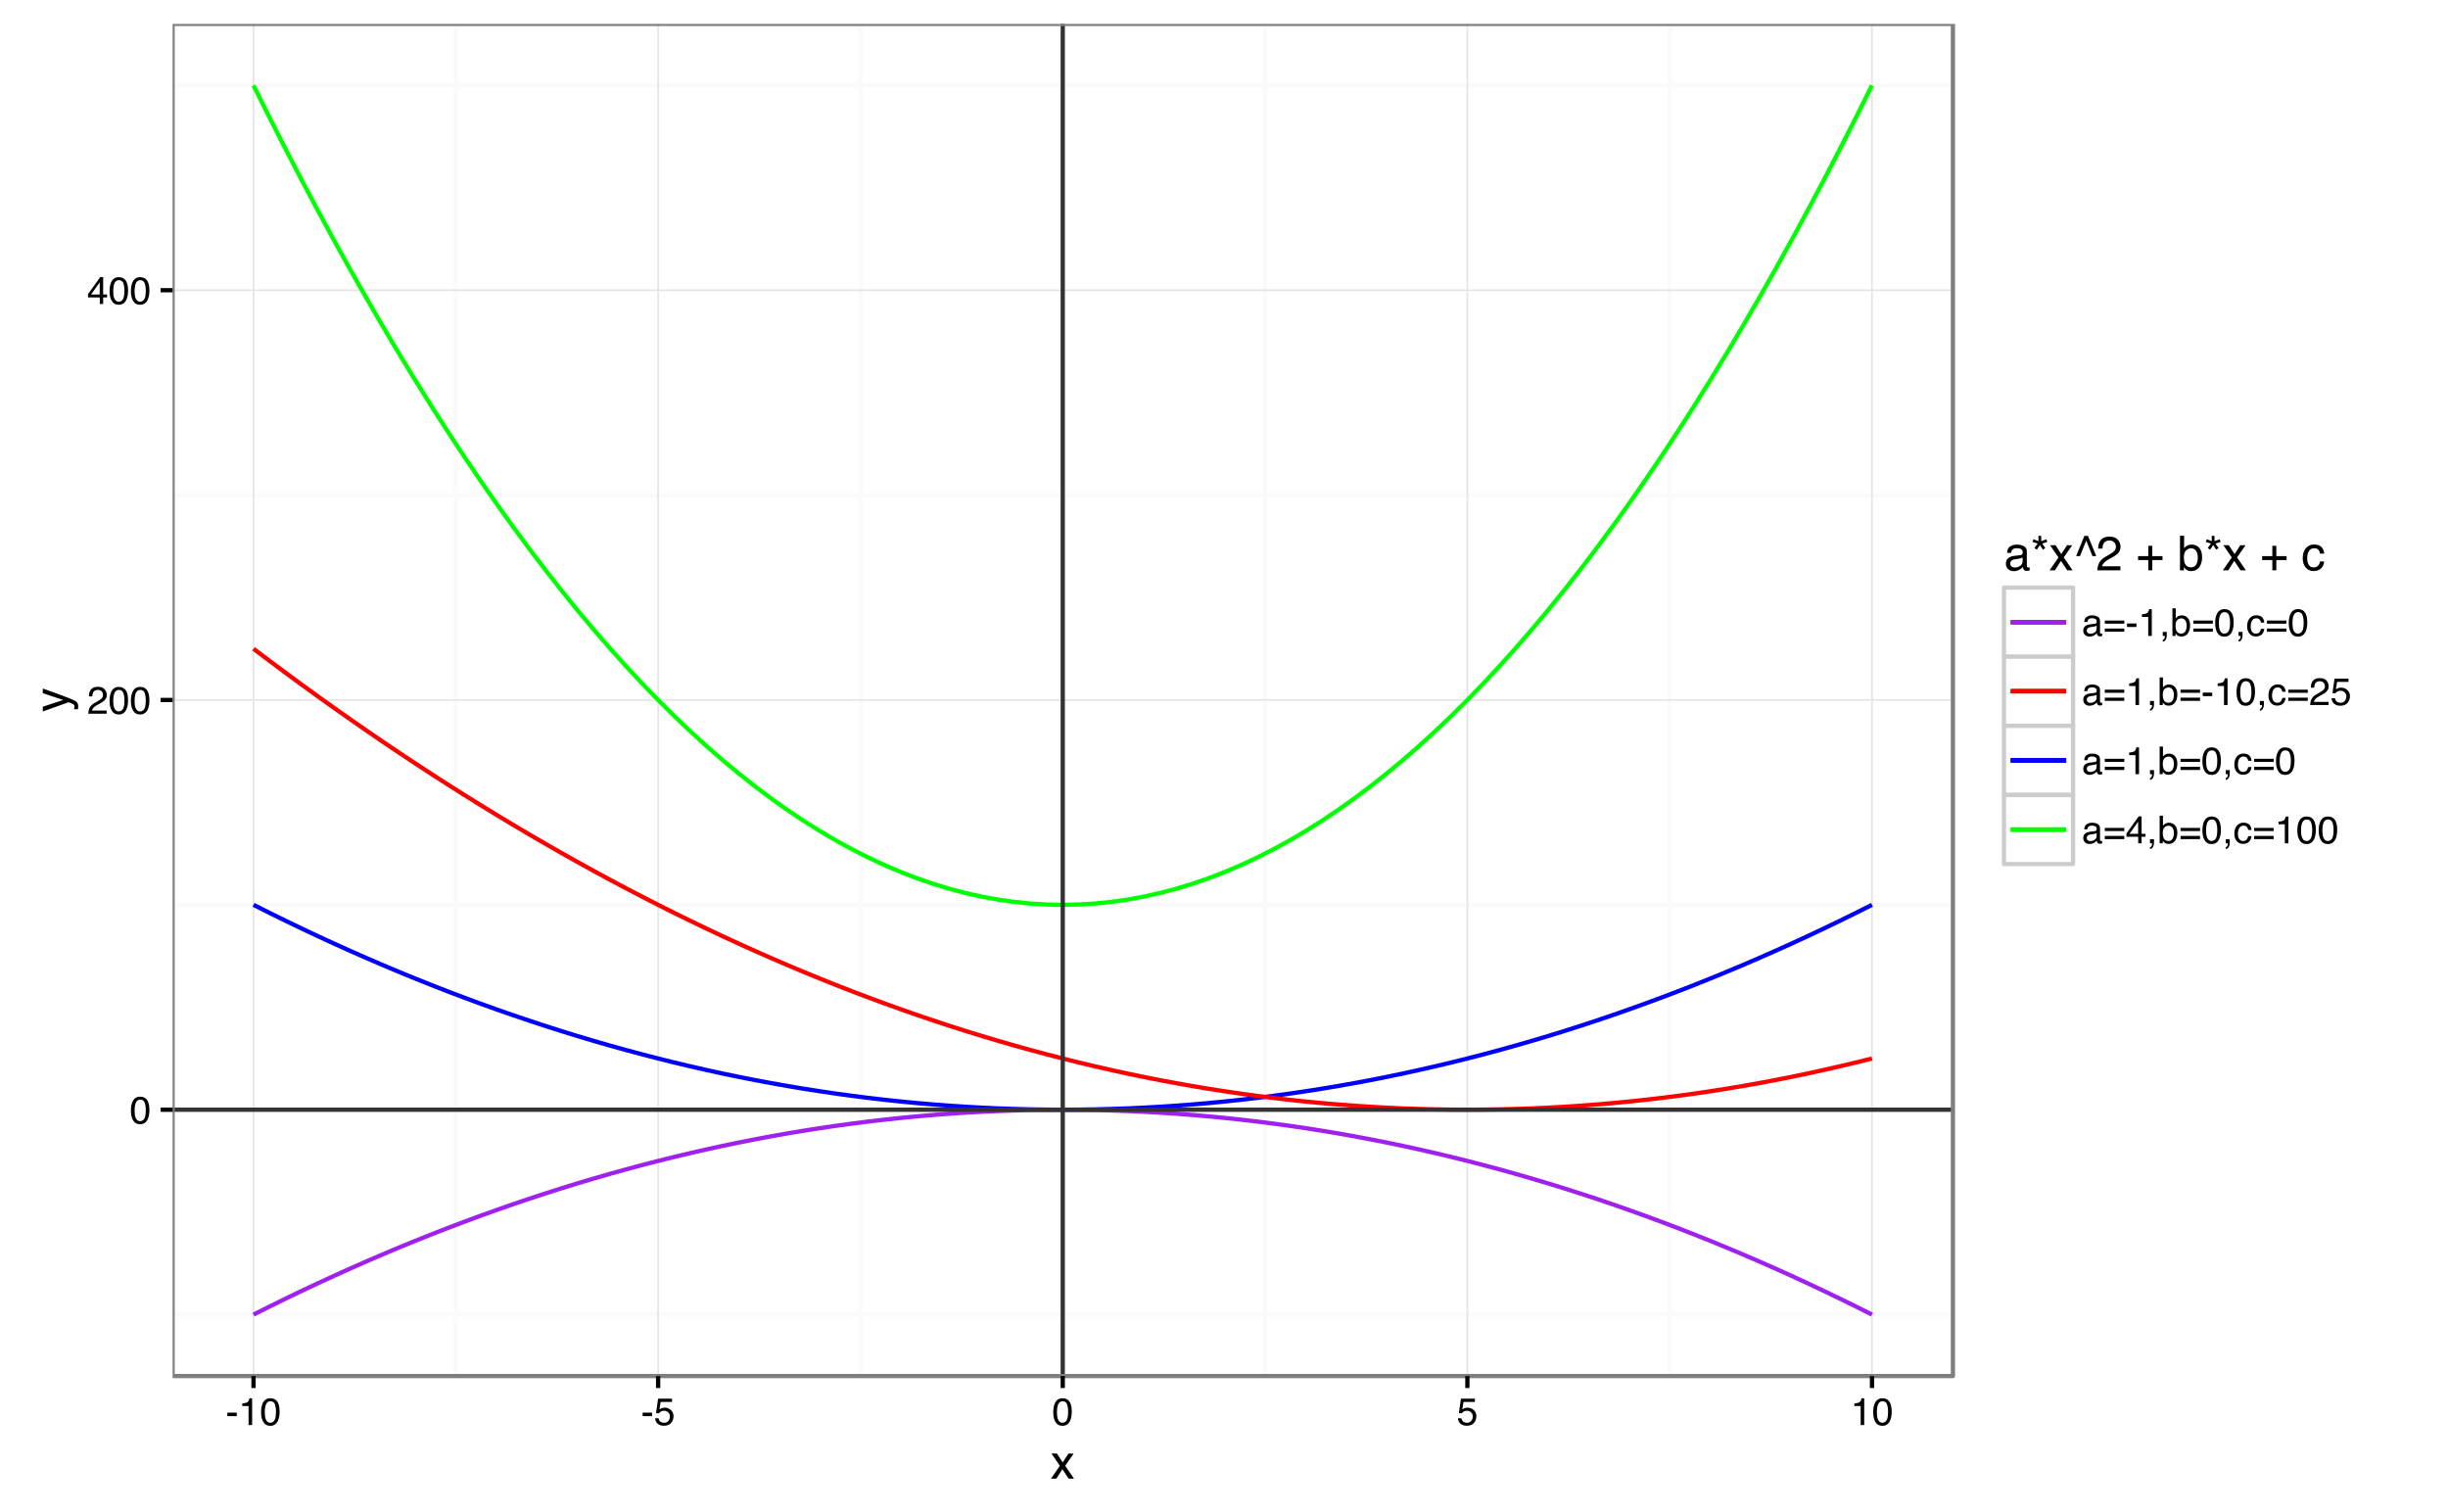 <?xml version="1.0" encoding="UTF-8"?>
<svg xmlns="http://www.w3.org/2000/svg" xmlns:xlink="http://www.w3.org/1999/xlink" width="612pt" height="378pt" viewBox="0 0 612 378" version="1.1">
<defs>
<g>
<symbol overflow="visible" id="glyph0-0">
<path style="stroke:none;" d="M 0.312 0 L 0.312 -6.875 L 5.766 -6.875 L 5.766 0 Z M 4.906 -0.859 L 4.906 -6.016 L 1.172 -6.016 L 1.172 -0.859 Z "/>
</symbol>
<symbol overflow="visible" id="glyph0-1">
<path style="stroke:none;" d="M 2.594 -6.703 C 3.457 -6.703 4.086 -6.348 4.484 -5.641 C 4.773 -5.086 4.922 -4.328 4.922 -3.359 C 4.922 -2.453 4.785 -1.695 4.516 -1.094 C 4.129 -0.238 3.488 0.188 2.594 0.188 C 1.781 0.188 1.18 -0.16 0.797 -0.859 C 0.461 -1.453 0.297 -2.238 0.297 -3.219 C 0.297 -3.977 0.395 -4.633 0.594 -5.188 C 0.957 -6.195 1.625 -6.703 2.594 -6.703 Z M 2.578 -0.578 C 3.016 -0.578 3.363 -0.77 3.625 -1.156 C 3.883 -1.551 4.016 -2.273 4.016 -3.328 C 4.016 -4.086 3.922 -4.711 3.734 -5.203 C 3.547 -5.703 3.18 -5.953 2.641 -5.953 C 2.148 -5.953 1.789 -5.719 1.562 -5.25 C 1.332 -4.781 1.219 -4.094 1.219 -3.188 C 1.219 -2.5 1.289 -1.945 1.438 -1.531 C 1.656 -0.895 2.035 -0.578 2.578 -0.578 Z "/>
</symbol>
<symbol overflow="visible" id="glyph0-2">
<path style="stroke:none;" d="M 0.297 0 C 0.328 -0.57 0.445 -1.07 0.656 -1.5 C 0.863 -1.938 1.27 -2.328 1.875 -2.672 L 2.766 -3.188 C 3.172 -3.426 3.457 -3.629 3.625 -3.797 C 3.875 -4.055 4 -4.352 4 -4.688 C 4 -5.07 3.879 -5.379 3.641 -5.609 C 3.41 -5.836 3.102 -5.953 2.719 -5.953 C 2.133 -5.953 1.734 -5.734 1.516 -5.297 C 1.398 -5.066 1.336 -4.742 1.328 -4.328 L 0.469 -4.328 C 0.477 -4.91 0.582 -5.383 0.781 -5.75 C 1.145 -6.406 1.789 -6.734 2.719 -6.734 C 3.488 -6.734 4.051 -6.523 4.406 -6.109 C 4.758 -5.691 4.938 -5.227 4.938 -4.719 C 4.938 -4.188 4.75 -3.727 4.375 -3.344 C 4.156 -3.125 3.758 -2.852 3.188 -2.531 L 2.547 -2.188 C 2.242 -2.02 2.004 -1.859 1.828 -1.703 C 1.516 -1.43 1.316 -1.129 1.234 -0.797 L 4.906 -0.797 L 4.906 0 Z "/>
</symbol>
<symbol overflow="visible" id="glyph0-3">
<path style="stroke:none;" d="M 3.172 -2.375 L 3.172 -5.422 L 1.016 -2.375 Z M 3.188 0 L 3.188 -1.641 L 0.25 -1.641 L 0.25 -2.469 L 3.312 -6.734 L 4.031 -6.734 L 4.031 -2.375 L 5.016 -2.375 L 5.016 -1.641 L 4.031 -1.641 L 4.031 0 Z "/>
</symbol>
<symbol overflow="visible" id="glyph0-4">
<path style="stroke:none;" d="M 0.391 -3.109 L 2.75 -3.109 L 2.75 -2.234 L 0.391 -2.234 Z "/>
</symbol>
<symbol overflow="visible" id="glyph0-5">
<path style="stroke:none;" d="M 0.922 -4.75 L 0.922 -5.391 C 1.523 -5.453 1.945 -5.551 2.188 -5.688 C 2.426 -5.832 2.609 -6.164 2.734 -6.688 L 3.391 -6.688 L 3.391 0 L 2.5 0 L 2.5 -4.75 Z "/>
</symbol>
<symbol overflow="visible" id="glyph0-6">
<path style="stroke:none;" d="M 1.188 -1.703 C 1.238 -1.223 1.461 -0.895 1.859 -0.719 C 2.055 -0.625 2.285 -0.578 2.547 -0.578 C 3.047 -0.578 3.414 -0.734 3.656 -1.047 C 3.895 -1.367 4.016 -1.723 4.016 -2.109 C 4.016 -2.578 3.867 -2.938 3.578 -3.188 C 3.297 -3.445 2.957 -3.578 2.562 -3.578 C 2.27 -3.578 2.02 -3.52 1.812 -3.406 C 1.602 -3.289 1.426 -3.133 1.281 -2.938 L 0.547 -2.984 L 1.062 -6.594 L 4.547 -6.594 L 4.547 -5.781 L 1.703 -5.781 L 1.406 -3.922 C 1.562 -4.035 1.711 -4.125 1.859 -4.188 C 2.109 -4.289 2.395 -4.344 2.719 -4.344 C 3.332 -4.344 3.852 -4.141 4.281 -3.734 C 4.707 -3.336 4.922 -2.836 4.922 -2.234 C 4.922 -1.598 4.723 -1.035 4.328 -0.547 C 3.941 -0.066 3.32 0.172 2.469 0.172 C 1.914 0.172 1.43 0.02 1.016 -0.281 C 0.598 -0.594 0.363 -1.066 0.312 -1.703 Z "/>
</symbol>
<symbol overflow="visible" id="glyph0-7">
<path style="stroke:none;" d="M 1.266 -1.328 C 1.266 -1.086 1.352 -0.895 1.531 -0.75 C 1.707 -0.613 1.922 -0.547 2.172 -0.547 C 2.461 -0.547 2.75 -0.613 3.031 -0.75 C 3.5 -0.977 3.734 -1.352 3.734 -1.875 L 3.734 -2.547 C 3.629 -2.484 3.492 -2.43 3.328 -2.391 C 3.172 -2.348 3.016 -2.316 2.859 -2.297 L 2.344 -2.234 C 2.039 -2.191 1.812 -2.125 1.656 -2.031 C 1.395 -1.883 1.266 -1.648 1.266 -1.328 Z M 3.312 -3.047 C 3.5 -3.066 3.629 -3.145 3.703 -3.281 C 3.734 -3.352 3.75 -3.461 3.75 -3.609 C 3.75 -3.891 3.645 -4.094 3.438 -4.219 C 3.238 -4.352 2.945 -4.422 2.562 -4.422 C 2.125 -4.422 1.812 -4.305 1.625 -4.078 C 1.52 -3.941 1.453 -3.742 1.422 -3.484 L 0.641 -3.484 C 0.66 -4.098 0.863 -4.523 1.25 -4.766 C 1.633 -5.016 2.078 -5.141 2.578 -5.141 C 3.172 -5.141 3.656 -5.023 4.031 -4.797 C 4.395 -4.578 4.578 -4.227 4.578 -3.75 L 4.578 -0.859 C 4.578 -0.773 4.594 -0.707 4.625 -0.656 C 4.664 -0.602 4.742 -0.578 4.859 -0.578 C 4.891 -0.578 4.926 -0.578 4.969 -0.578 C 5.02 -0.578 5.07 -0.582 5.125 -0.594 L 5.125 0.016 C 5 0.055 4.898 0.082 4.828 0.094 C 4.766 0.102 4.672 0.109 4.547 0.109 C 4.254 0.109 4.047 0.004 3.922 -0.203 C 3.848 -0.305 3.797 -0.461 3.766 -0.672 C 3.598 -0.441 3.352 -0.242 3.031 -0.078 C 2.707 0.086 2.352 0.172 1.969 0.172 C 1.5 0.172 1.117 0.031 0.828 -0.25 C 0.535 -0.531 0.391 -0.883 0.391 -1.312 C 0.391 -1.781 0.531 -2.141 0.812 -2.391 C 1.102 -2.648 1.488 -2.812 1.969 -2.875 Z M 2.609 -5.141 Z "/>
</symbol>
<symbol overflow="visible" id="glyph0-8">
<path style="stroke:none;" d="M 5.312 -3.844 L 5.312 -3.062 L 0.438 -3.062 L 0.438 -3.844 Z M 5.312 -1.844 L 5.312 -1.047 L 0.438 -1.047 L 0.438 -1.844 Z "/>
</symbol>
<symbol overflow="visible" id="glyph0-9">
<path style="stroke:none;" d="M 0.797 0.984 C 1.016 0.941 1.164 0.789 1.25 0.531 C 1.301 0.383 1.328 0.242 1.328 0.109 C 1.328 0.086 1.32 0.066 1.312 0.047 C 1.312 0.035 1.312 0.02 1.312 0 L 0.797 0 L 0.797 -1.016 L 1.797 -1.016 L 1.797 -0.078 C 1.797 0.297 1.719 0.625 1.562 0.906 C 1.414 1.188 1.16 1.359 0.797 1.422 Z "/>
</symbol>
<symbol overflow="visible" id="glyph0-10">
<path style="stroke:none;" d="M 0.547 -6.906 L 1.375 -6.906 L 1.375 -4.406 C 1.562 -4.645 1.781 -4.828 2.031 -4.953 C 2.289 -5.078 2.566 -5.141 2.859 -5.141 C 3.484 -5.141 3.988 -4.926 4.375 -4.5 C 4.77 -4.07 4.969 -3.441 4.969 -2.609 C 4.969 -1.816 4.773 -1.156 4.391 -0.625 C 4.004 -0.102 3.473 0.156 2.797 0.156 C 2.41 0.156 2.086 0.066 1.828 -0.109 C 1.672 -0.223 1.504 -0.398 1.328 -0.641 L 1.328 0 L 0.547 0 Z M 2.75 -0.578 C 3.195 -0.578 3.535 -0.758 3.766 -1.125 C 3.992 -1.488 4.109 -1.969 4.109 -2.562 C 4.109 -3.094 3.992 -3.531 3.766 -3.875 C 3.535 -4.219 3.203 -4.391 2.766 -4.391 C 2.379 -4.391 2.039 -4.25 1.75 -3.969 C 1.469 -3.688 1.328 -3.219 1.328 -2.562 C 1.328 -2.094 1.383 -1.711 1.5 -1.422 C 1.727 -0.859 2.145 -0.578 2.75 -0.578 Z "/>
</symbol>
<symbol overflow="visible" id="glyph0-11">
<path style="stroke:none;" d="M 2.547 -5.156 C 3.117 -5.156 3.582 -5.02 3.938 -4.75 C 4.289 -4.477 4.504 -4.004 4.578 -3.328 L 3.75 -3.328 C 3.695 -3.641 3.582 -3.895 3.406 -4.094 C 3.227 -4.301 2.941 -4.406 2.547 -4.406 C 2.016 -4.406 1.633 -4.145 1.406 -3.625 C 1.25 -3.281 1.172 -2.859 1.172 -2.359 C 1.172 -1.859 1.273 -1.438 1.484 -1.094 C 1.703 -0.75 2.039 -0.578 2.5 -0.578 C 2.844 -0.578 3.117 -0.68 3.328 -0.891 C 3.535 -1.109 3.676 -1.406 3.75 -1.781 L 4.578 -1.781 C 4.484 -1.113 4.25 -0.625 3.875 -0.312 C 3.5 -0.008 3.02 0.141 2.438 0.141 C 1.781 0.141 1.254 -0.098 0.859 -0.578 C 0.473 -1.055 0.281 -1.656 0.281 -2.375 C 0.281 -3.25 0.492 -3.93 0.922 -4.422 C 1.348 -4.91 1.891 -5.156 2.547 -5.156 Z M 2.422 -5.141 Z "/>
</symbol>
<symbol overflow="visible" id="glyph1-0">
<path style="stroke:none;" d="M 0.391 0 L 0.391 -8.609 L 7.219 -8.609 L 7.219 0 Z M 6.141 -1.078 L 6.141 -7.531 L 1.469 -7.531 L 1.469 -1.078 Z "/>
</symbol>
<symbol overflow="visible" id="glyph1-1">
<path style="stroke:none;" d="M 0.172 -6.281 L 1.547 -6.281 L 2.984 -4.062 L 4.438 -6.281 L 5.719 -6.25 L 3.609 -3.219 L 5.812 0 L 4.469 0 L 2.906 -2.359 L 1.406 0 L 0.062 0 L 2.281 -3.219 Z "/>
</symbol>
<symbol overflow="visible" id="glyph1-2">
<path style="stroke:none;" d="M 1.578 -1.672 C 1.578 -1.367 1.688 -1.129 1.906 -0.953 C 2.133 -0.773 2.398 -0.688 2.703 -0.688 C 3.078 -0.688 3.438 -0.77 3.781 -0.938 C 4.375 -1.227 4.672 -1.695 4.672 -2.344 L 4.672 -3.188 C 4.535 -3.113 4.363 -3.047 4.156 -2.984 C 3.957 -2.93 3.758 -2.895 3.562 -2.875 L 2.938 -2.797 C 2.551 -2.742 2.258 -2.66 2.062 -2.547 C 1.738 -2.367 1.578 -2.078 1.578 -1.672 Z M 4.141 -3.797 C 4.379 -3.828 4.539 -3.93 4.625 -4.109 C 4.664 -4.203 4.688 -4.336 4.688 -4.516 C 4.688 -4.867 4.555 -5.125 4.297 -5.281 C 4.047 -5.445 3.688 -5.531 3.219 -5.531 C 2.664 -5.531 2.273 -5.383 2.047 -5.094 C 1.91 -4.926 1.82 -4.68 1.781 -4.359 L 0.797 -4.359 C 0.816 -5.129 1.066 -5.664 1.547 -5.969 C 2.035 -6.27 2.598 -6.422 3.234 -6.422 C 3.973 -6.422 4.57 -6.281 5.031 -6 C 5.488 -5.719 5.719 -5.281 5.719 -4.688 L 5.719 -1.078 C 5.719 -0.973 5.738 -0.883 5.781 -0.812 C 5.832 -0.75 5.93 -0.719 6.078 -0.719 C 6.117 -0.719 6.164 -0.719 6.219 -0.719 C 6.281 -0.727 6.348 -0.738 6.422 -0.75 L 6.422 0.031 C 6.254 0.07 6.125 0.098 6.031 0.109 C 5.945 0.129 5.832 0.141 5.688 0.141 C 5.32 0.141 5.062 0.008 4.906 -0.25 C 4.812 -0.383 4.75 -0.578 4.719 -0.828 C 4.5 -0.547 4.188 -0.301 3.781 -0.094 C 3.383 0.113 2.945 0.219 2.469 0.219 C 1.883 0.219 1.406 0.039 1.031 -0.312 C 0.664 -0.664 0.484 -1.109 0.484 -1.641 C 0.484 -2.223 0.664 -2.676 1.031 -3 C 1.395 -3.32 1.867 -3.52 2.453 -3.594 Z M 3.266 -6.422 Z "/>
</symbol>
<symbol overflow="visible" id="glyph1-3">
<path style="stroke:none;" d="M 2.641 -8.609 L 2.641 -7.297 L 3.922 -7.75 L 4.156 -7.094 L 2.875 -6.688 L 3.656 -5.578 L 3.078 -5.156 L 2.312 -6.312 L 1.547 -5.156 L 0.938 -5.578 L 1.75 -6.688 L 0.453 -7.094 L 0.688 -7.75 L 1.953 -7.297 L 1.953 -8.609 Z "/>
</symbol>
<symbol overflow="visible" id="glyph1-4">
<path style="stroke:none;" d="M 3.656 -8.609 L 5.734 -3.547 L 4.781 -3.547 L 3.219 -7.438 L 1.672 -3.547 L 0.703 -3.547 L 2.766 -8.609 Z "/>
</symbol>
<symbol overflow="visible" id="glyph1-5">
<path style="stroke:none;" d="M 0.375 0 C 0.414 -0.719 0.566 -1.344 0.828 -1.875 C 1.086 -2.414 1.594 -2.906 2.344 -3.344 L 3.469 -4 C 3.969 -4.289 4.32 -4.539 4.531 -4.75 C 4.852 -5.07 5.016 -5.441 5.016 -5.859 C 5.016 -6.348 4.863 -6.734 4.562 -7.016 C 4.27 -7.305 3.883 -7.453 3.406 -7.453 C 2.676 -7.453 2.176 -7.18 1.906 -6.641 C 1.75 -6.336 1.664 -5.93 1.656 -5.422 L 0.578 -5.422 C 0.586 -6.148 0.723 -6.742 0.984 -7.203 C 1.441 -8.016 2.25 -8.422 3.406 -8.422 C 4.363 -8.422 5.062 -8.16 5.5 -7.641 C 5.945 -7.117 6.172 -6.539 6.172 -5.906 C 6.172 -5.238 5.938 -4.664 5.469 -4.188 C 5.195 -3.906 4.707 -3.566 4 -3.172 L 3.188 -2.734 C 2.812 -2.523 2.516 -2.32 2.297 -2.125 C 1.898 -1.789 1.648 -1.414 1.547 -1 L 6.141 -1 L 6.141 0 Z "/>
</symbol>
<symbol overflow="visible" id="glyph1-6">
<path style="stroke:none;" d=""/>
</symbol>
<symbol overflow="visible" id="glyph1-7">
<path style="stroke:none;" d="M 0.547 -2.562 L 0.547 -3.547 L 3.094 -3.547 L 3.094 -6.125 L 4.094 -6.125 L 4.094 -3.547 L 6.656 -3.547 L 6.656 -2.562 L 4.094 -2.562 L 4.094 0 L 3.094 0 L 3.094 -2.562 Z "/>
</symbol>
<symbol overflow="visible" id="glyph1-8">
<path style="stroke:none;" d="M 0.688 -8.641 L 1.719 -8.641 L 1.719 -5.516 C 1.945 -5.816 2.223 -6.047 2.547 -6.203 C 2.867 -6.359 3.219 -6.438 3.594 -6.438 C 4.375 -6.438 5.004 -6.164 5.484 -5.625 C 5.973 -5.094 6.219 -4.305 6.219 -3.266 C 6.219 -2.266 5.977 -1.438 5.5 -0.781 C 5.02 -0.125 4.352 0.203 3.5 0.203 C 3.02 0.203 2.617 0.086 2.297 -0.141 C 2.098 -0.285 1.891 -0.504 1.672 -0.797 L 1.672 0 L 0.688 0 Z M 3.438 -0.734 C 4.008 -0.734 4.438 -0.957 4.719 -1.406 C 5 -1.863 5.141 -2.461 5.141 -3.203 C 5.141 -3.867 5 -4.414 4.719 -4.844 C 4.438 -5.281 4.02 -5.5 3.469 -5.5 C 2.988 -5.5 2.566 -5.32 2.203 -4.969 C 1.836 -4.613 1.656 -4.023 1.656 -3.203 C 1.656 -2.617 1.727 -2.141 1.875 -1.766 C 2.156 -1.078 2.676 -0.734 3.438 -0.734 Z "/>
</symbol>
<symbol overflow="visible" id="glyph1-9">
<path style="stroke:none;" d="M 3.188 -6.453 C 3.895 -6.453 4.469 -6.281 4.906 -5.938 C 5.352 -5.594 5.625 -5.004 5.719 -4.172 L 4.688 -4.172 C 4.625 -4.555 4.484 -4.875 4.266 -5.125 C 4.047 -5.383 3.688 -5.516 3.188 -5.516 C 2.52 -5.516 2.039 -5.188 1.75 -4.531 C 1.562 -4.102 1.469 -3.578 1.469 -2.953 C 1.469 -2.328 1.598 -1.797 1.859 -1.359 C 2.129 -0.93 2.551 -0.719 3.125 -0.719 C 3.562 -0.719 3.906 -0.852 4.156 -1.125 C 4.414 -1.395 4.594 -1.758 4.688 -2.219 L 5.719 -2.219 C 5.602 -1.383 5.312 -0.773 4.844 -0.391 C 4.375 -0.004 3.773 0.188 3.047 0.188 C 2.223 0.188 1.566 -0.113 1.078 -0.719 C 0.586 -1.32 0.344 -2.07 0.344 -2.969 C 0.344 -4.07 0.609 -4.926 1.141 -5.531 C 1.68 -6.145 2.363 -6.453 3.188 -6.453 Z M 3.031 -6.422 Z "/>
</symbol>
<symbol overflow="visible" id="glyph2-0">
<path style="stroke:none;" d="M 0 -0.391 L -8.609 -0.391 L -8.609 -7.219 L 0 -7.219 Z M -1.078 -6.141 L -7.531 -6.141 L -7.531 -1.469 L -1.078 -1.469 Z "/>
</symbol>
<symbol overflow="visible" id="glyph2-1">
<path style="stroke:none;" d="M -6.281 -4.688 L -6.281 -5.859 C -5.875 -5.711 -4.953 -5.383 -3.516 -4.875 C -2.441 -4.488 -1.566 -4.164 -0.891 -3.906 C 0.711 -3.301 1.691 -2.875 2.047 -2.625 C 2.398 -2.375 2.578 -1.941 2.578 -1.328 C 2.578 -1.18 2.566 -1.066 2.547 -0.984 C 2.535 -0.91 2.516 -0.812 2.484 -0.688 L 1.531 -0.688 C 1.582 -0.875 1.613 -1.008 1.625 -1.094 C 1.633 -1.176 1.641 -1.25 1.641 -1.312 C 1.641 -1.5 1.609 -1.641 1.547 -1.734 C 1.484 -1.828 1.406 -1.906 1.312 -1.969 C 1.281 -1.988 1.117 -2.055 0.828 -2.172 C 0.535 -2.297 0.32 -2.383 0.188 -2.438 L -6.281 -0.125 L -6.281 -1.312 L -1.172 -3 Z M -6.422 -3 Z "/>
</symbol>
</g>
<clipPath id="clip1">
  <path d="M 43.148 5.977 L 489 5.977 L 489 344 L 43.148 344 Z "/>
</clipPath>
<clipPath id="clip2">
  <path d="M 43.148 328 L 489 328 L 489 330 L 43.148 330 Z "/>
</clipPath>
<clipPath id="clip3">
  <path d="M 43.148 225 L 489 225 L 489 227 L 43.148 227 Z "/>
</clipPath>
<clipPath id="clip4">
  <path d="M 43.148 123 L 489 123 L 489 125 L 43.148 125 Z "/>
</clipPath>
<clipPath id="clip5">
  <path d="M 43.148 20 L 489 20 L 489 22 L 43.148 22 Z "/>
</clipPath>
<clipPath id="clip6">
  <path d="M 113 5.977 L 115 5.977 L 115 344.984 L 113 344.984 Z "/>
</clipPath>
<clipPath id="clip7">
  <path d="M 214 5.977 L 216 5.977 L 216 344.984 L 214 344.984 Z "/>
</clipPath>
<clipPath id="clip8">
  <path d="M 315 5.977 L 317 5.977 L 317 344.984 L 315 344.984 Z "/>
</clipPath>
<clipPath id="clip9">
  <path d="M 416 5.977 L 418 5.977 L 418 344.984 L 416 344.984 Z "/>
</clipPath>
<clipPath id="clip10">
  <path d="M 43.148 277 L 489 277 L 489 278 L 43.148 278 Z "/>
</clipPath>
<clipPath id="clip11">
  <path d="M 43.148 174 L 489 174 L 489 176 L 43.148 176 Z "/>
</clipPath>
<clipPath id="clip12">
  <path d="M 43.148 72 L 489 72 L 489 73 L 43.148 73 Z "/>
</clipPath>
<clipPath id="clip13">
  <path d="M 63 5.977 L 64 5.977 L 64 344.984 L 63 344.984 Z "/>
</clipPath>
<clipPath id="clip14">
  <path d="M 164 5.977 L 165 5.977 L 165 344.984 L 164 344.984 Z "/>
</clipPath>
<clipPath id="clip15">
  <path d="M 265 5.977 L 266 5.977 L 266 344.984 L 265 344.984 Z "/>
</clipPath>
<clipPath id="clip16">
  <path d="M 366 5.977 L 368 5.977 L 368 344.984 L 366 344.984 Z "/>
</clipPath>
<clipPath id="clip17">
  <path d="M 467 5.977 L 469 5.977 L 469 344.984 L 467 344.984 Z "/>
</clipPath>
<clipPath id="clip18">
  <path d="M 43.148 276 L 489 276 L 489 278 L 43.148 278 Z "/>
</clipPath>
<clipPath id="clip19">
  <path d="M 265 5.977 L 267 5.977 L 267 344.984 L 265 344.984 Z "/>
</clipPath>
<clipPath id="clip20">
  <path d="M 43.148 5.977 L 489 5.977 L 489 344.984 L 43.148 344.984 Z "/>
</clipPath>
</defs>
<g id="surface631">
<rect x="0" y="0" width="612" height="378" style="fill:rgb(100%,100%,100%);fill-opacity:1;stroke:none;"/>
<rect x="0" y="0" width="612" height="378" style="fill:rgb(100%,100%,100%);fill-opacity:1;stroke:none;"/>
<path style="fill:none;stroke-width:1.067;stroke-linecap:round;stroke-linejoin:round;stroke:rgb(100%,100%,100%);stroke-opacity:1;stroke-miterlimit:10;" d="M 0 378 L 612 378 L 612 0 L 0 0 Z "/>
<g clip-path="url(#clip1)" clip-rule="nonzero">
<path style=" stroke:none;fill-rule:nonzero;fill:rgb(100%,100%,100%);fill-opacity:1;" d="M 43.148 343.984 L 488.23 343.984 L 488.23 5.977 L 43.148 5.977 Z "/>
</g>
<g clip-path="url(#clip2)" clip-rule="nonzero">
<path style="fill:none;stroke-width:1.067;stroke-linecap:butt;stroke-linejoin:round;stroke:rgb(98.039%,98.039%,98.039%);stroke-opacity:1;stroke-miterlimit:10;" d="M 43.148 328.621 L 488.23 328.621 "/>
</g>
<g clip-path="url(#clip3)" clip-rule="nonzero">
<path style="fill:none;stroke-width:1.067;stroke-linecap:butt;stroke-linejoin:round;stroke:rgb(98.039%,98.039%,98.039%);stroke-opacity:1;stroke-miterlimit:10;" d="M 43.148 226.195 L 488.23 226.195 "/>
</g>
<g clip-path="url(#clip4)" clip-rule="nonzero">
<path style="fill:none;stroke-width:1.067;stroke-linecap:butt;stroke-linejoin:round;stroke:rgb(98.039%,98.039%,98.039%);stroke-opacity:1;stroke-miterlimit:10;" d="M 43.148 123.77 L 488.23 123.77 "/>
</g>
<g clip-path="url(#clip5)" clip-rule="nonzero">
<path style="fill:none;stroke-width:1.067;stroke-linecap:butt;stroke-linejoin:round;stroke:rgb(98.039%,98.039%,98.039%);stroke-opacity:1;stroke-miterlimit:10;" d="M 43.148 21.34 L 488.23 21.34 "/>
</g>
<g clip-path="url(#clip6)" clip-rule="nonzero">
<path style="fill:none;stroke-width:1.067;stroke-linecap:butt;stroke-linejoin:round;stroke:rgb(98.039%,98.039%,98.039%);stroke-opacity:1;stroke-miterlimit:10;" d="M 113.957 343.984 L 113.957 5.977 "/>
</g>
<g clip-path="url(#clip7)" clip-rule="nonzero">
<path style="fill:none;stroke-width:1.067;stroke-linecap:butt;stroke-linejoin:round;stroke:rgb(98.039%,98.039%,98.039%);stroke-opacity:1;stroke-miterlimit:10;" d="M 215.109 343.984 L 215.109 5.977 "/>
</g>
<g clip-path="url(#clip8)" clip-rule="nonzero">
<path style="fill:none;stroke-width:1.067;stroke-linecap:butt;stroke-linejoin:round;stroke:rgb(98.039%,98.039%,98.039%);stroke-opacity:1;stroke-miterlimit:10;" d="M 316.266 343.984 L 316.266 5.977 "/>
</g>
<g clip-path="url(#clip9)" clip-rule="nonzero">
<path style="fill:none;stroke-width:1.067;stroke-linecap:butt;stroke-linejoin:round;stroke:rgb(98.039%,98.039%,98.039%);stroke-opacity:1;stroke-miterlimit:10;" d="M 417.422 343.984 L 417.422 5.977 "/>
</g>
<g clip-path="url(#clip10)" clip-rule="nonzero">
<path style="fill:none;stroke-width:0.427;stroke-linecap:butt;stroke-linejoin:round;stroke:rgb(89.804%,89.804%,89.804%);stroke-opacity:1;stroke-miterlimit:10;" d="M 43.148 277.406 L 488.23 277.406 "/>
</g>
<g clip-path="url(#clip11)" clip-rule="nonzero">
<path style="fill:none;stroke-width:0.427;stroke-linecap:butt;stroke-linejoin:round;stroke:rgb(89.804%,89.804%,89.804%);stroke-opacity:1;stroke-miterlimit:10;" d="M 43.148 174.98 L 488.23 174.98 "/>
</g>
<g clip-path="url(#clip12)" clip-rule="nonzero">
<path style="fill:none;stroke-width:0.427;stroke-linecap:butt;stroke-linejoin:round;stroke:rgb(89.804%,89.804%,89.804%);stroke-opacity:1;stroke-miterlimit:10;" d="M 43.148 72.555 L 488.23 72.555 "/>
</g>
<g clip-path="url(#clip13)" clip-rule="nonzero">
<path style="fill:none;stroke-width:0.427;stroke-linecap:butt;stroke-linejoin:round;stroke:rgb(89.804%,89.804%,89.804%);stroke-opacity:1;stroke-miterlimit:10;" d="M 63.379 343.984 L 63.379 5.977 "/>
</g>
<g clip-path="url(#clip14)" clip-rule="nonzero">
<path style="fill:none;stroke-width:0.427;stroke-linecap:butt;stroke-linejoin:round;stroke:rgb(89.804%,89.804%,89.804%);stroke-opacity:1;stroke-miterlimit:10;" d="M 164.531 343.984 L 164.531 5.977 "/>
</g>
<g clip-path="url(#clip15)" clip-rule="nonzero">
<path style="fill:none;stroke-width:0.427;stroke-linecap:butt;stroke-linejoin:round;stroke:rgb(89.804%,89.804%,89.804%);stroke-opacity:1;stroke-miterlimit:10;" d="M 265.688 343.984 L 265.688 5.977 "/>
</g>
<g clip-path="url(#clip16)" clip-rule="nonzero">
<path style="fill:none;stroke-width:0.427;stroke-linecap:butt;stroke-linejoin:round;stroke:rgb(89.804%,89.804%,89.804%);stroke-opacity:1;stroke-miterlimit:10;" d="M 366.844 343.984 L 366.844 5.977 "/>
</g>
<g clip-path="url(#clip17)" clip-rule="nonzero">
<path style="fill:none;stroke-width:0.427;stroke-linecap:butt;stroke-linejoin:round;stroke:rgb(89.804%,89.804%,89.804%);stroke-opacity:1;stroke-miterlimit:10;" d="M 468 343.984 L 468 5.977 "/>
</g>
<path style="fill:none;stroke-width:1.067;stroke-linecap:butt;stroke-linejoin:round;stroke:rgb(0%,0%,100%);stroke-opacity:1;stroke-miterlimit:1;" d="M 63.379 226.195 L 67.426 228.223 L 71.469 230.211 L 75.516 232.156 L 79.562 234.062 L 83.609 235.926 L 87.656 237.75 L 91.703 239.531 L 95.746 241.273 L 99.793 242.973 L 103.84 244.633 L 107.887 246.25 L 111.934 247.828 L 115.98 249.363 L 120.023 250.859 L 124.07 252.312 L 128.117 253.727 L 132.164 255.098 L 136.211 256.43 L 140.258 257.723 L 144.301 258.973 L 148.348 260.18 L 152.395 261.348 L 156.441 262.473 L 160.488 263.559 L 164.531 264.605 L 168.578 265.609 L 172.625 266.57 L 176.672 267.492 L 180.719 268.375 L 184.766 269.215 L 188.809 270.012 L 192.855 270.77 L 196.902 271.488 L 200.949 272.164 L 204.996 272.797 L 209.043 273.395 L 213.086 273.945 L 217.133 274.457 L 221.18 274.93 L 225.227 275.359 L 229.273 275.75 L 233.32 276.098 L 237.363 276.402 L 241.41 276.672 L 245.457 276.895 L 249.504 277.082 L 253.551 277.223 L 257.598 277.324 L 261.641 277.387 L 265.688 277.406 L 269.734 277.387 L 273.781 277.324 L 277.828 277.223 L 281.875 277.082 L 285.918 276.895 L 289.965 276.672 L 294.012 276.402 L 298.059 276.098 L 302.105 275.75 L 306.152 275.359 L 310.195 274.93 L 314.242 274.457 L 318.289 273.945 L 322.336 273.395 L 326.383 272.797 L 330.43 272.164 L 334.473 271.488 L 338.52 270.77 L 342.566 270.012 L 346.613 269.215 L 350.66 268.375 L 354.707 267.492 L 358.75 266.57 L 362.797 265.609 L 366.844 264.605 L 370.891 263.559 L 374.938 262.473 L 378.984 261.348 L 383.027 260.18 L 387.074 258.973 L 391.121 257.723 L 395.168 256.43 L 399.215 255.098 L 403.262 253.727 L 407.305 252.312 L 411.352 250.859 L 415.398 249.363 L 419.445 247.828 L 423.492 246.25 L 427.539 244.633 L 431.582 242.973 L 435.629 241.273 L 439.676 239.531 L 443.723 237.75 L 447.77 235.926 L 451.816 234.062 L 455.859 232.156 L 459.906 230.211 L 463.953 228.223 L 468 226.195 "/>
<path style="fill:none;stroke-width:1.067;stroke-linecap:butt;stroke-linejoin:round;stroke:rgb(62.745%,12.549%,94.118%);stroke-opacity:1;stroke-miterlimit:1;" d="M 63.379 328.621 L 67.426 326.594 L 71.469 324.605 L 75.516 322.66 L 79.562 320.754 L 83.609 318.891 L 87.656 317.066 L 91.703 315.285 L 95.746 313.543 L 99.793 311.844 L 103.84 310.184 L 107.887 308.566 L 111.934 306.988 L 115.98 305.453 L 120.023 303.957 L 124.07 302.504 L 128.117 301.09 L 132.164 299.715 L 136.211 298.387 L 140.258 297.094 L 144.301 295.844 L 148.348 294.637 L 152.395 293.469 L 156.441 292.34 L 160.488 291.258 L 164.531 290.211 L 168.578 289.207 L 172.625 288.246 L 176.672 287.324 L 180.719 286.441 L 184.766 285.602 L 188.809 284.805 L 192.855 284.047 L 196.902 283.328 L 200.949 282.652 L 204.996 282.016 L 209.043 281.422 L 213.086 280.871 L 217.133 280.359 L 221.18 279.887 L 225.227 279.457 L 229.273 279.066 L 233.32 278.719 L 237.363 278.41 L 241.41 278.145 L 245.457 277.922 L 249.504 277.734 L 253.551 277.594 L 257.598 277.488 L 261.641 277.43 L 265.688 277.406 L 269.734 277.43 L 273.781 277.488 L 277.828 277.594 L 281.875 277.734 L 285.918 277.922 L 289.965 278.145 L 294.012 278.41 L 298.059 278.719 L 302.105 279.066 L 306.152 279.457 L 310.195 279.887 L 314.242 280.359 L 318.289 280.871 L 322.336 281.422 L 326.383 282.016 L 330.43 282.652 L 334.473 283.328 L 338.52 284.047 L 342.566 284.805 L 346.613 285.602 L 350.66 286.441 L 354.707 287.324 L 358.75 288.246 L 362.797 289.207 L 366.844 290.211 L 370.891 291.258 L 374.938 292.34 L 378.984 293.469 L 383.027 294.637 L 387.074 295.844 L 391.121 297.094 L 395.168 298.387 L 399.215 299.715 L 403.262 301.09 L 407.305 302.504 L 411.352 303.957 L 415.398 305.453 L 419.445 306.988 L 423.492 308.566 L 427.539 310.184 L 431.582 311.844 L 435.629 313.543 L 439.676 315.285 L 443.723 317.066 L 447.77 318.891 L 451.816 320.754 L 455.859 322.66 L 459.906 324.605 L 463.953 326.594 L 468 328.621 "/>
<path style="fill:none;stroke-width:1.067;stroke-linecap:butt;stroke-linejoin:round;stroke:rgb(100%,0%,0%);stroke-opacity:1;stroke-miterlimit:1;" d="M 63.379 162.18 L 67.426 165.23 L 71.469 168.242 L 75.516 171.211 L 79.562 174.141 L 83.609 177.031 L 87.656 179.879 L 91.703 182.684 L 95.746 185.449 L 99.793 188.176 L 103.84 190.859 L 107.887 193.5 L 111.934 196.102 L 115.98 198.664 L 120.023 201.184 L 124.07 203.66 L 128.117 206.098 L 132.164 208.496 L 136.211 210.852 L 140.258 213.164 L 144.301 215.441 L 148.348 217.672 L 152.395 219.863 L 156.441 222.016 L 160.488 224.125 L 164.531 226.195 L 168.578 228.223 L 172.625 230.211 L 176.672 232.156 L 180.719 234.062 L 184.766 235.926 L 188.809 237.75 L 192.855 239.531 L 196.902 241.273 L 200.949 242.973 L 204.996 244.633 L 209.043 246.25 L 213.086 247.828 L 217.133 249.363 L 221.18 250.859 L 225.227 252.312 L 229.273 253.727 L 233.32 255.098 L 237.363 256.43 L 241.41 257.723 L 245.457 258.973 L 249.504 260.18 L 253.551 261.348 L 257.598 262.473 L 261.641 263.559 L 265.688 264.605 L 269.734 265.609 L 273.781 266.57 L 277.828 267.492 L 281.875 268.375 L 285.918 269.215 L 289.965 270.012 L 294.012 270.77 L 298.059 271.488 L 302.105 272.164 L 306.152 272.797 L 310.195 273.395 L 314.242 273.945 L 318.289 274.457 L 322.336 274.93 L 326.383 275.359 L 330.43 275.75 L 334.473 276.098 L 338.52 276.402 L 342.566 276.672 L 346.613 276.895 L 350.66 277.082 L 354.707 277.223 L 358.75 277.324 L 362.797 277.387 L 366.844 277.406 L 370.891 277.387 L 374.938 277.324 L 378.984 277.223 L 383.027 277.082 L 387.074 276.895 L 391.121 276.672 L 395.168 276.402 L 399.215 276.098 L 403.262 275.75 L 407.305 275.359 L 411.352 274.93 L 415.398 274.457 L 419.445 273.945 L 423.492 273.395 L 427.539 272.797 L 431.582 272.164 L 435.629 271.488 L 439.676 270.77 L 443.723 270.012 L 447.77 269.215 L 451.816 268.375 L 455.859 267.492 L 459.906 266.57 L 463.953 265.609 L 468 264.605 "/>
<path style="fill:none;stroke-width:1.067;stroke-linecap:butt;stroke-linejoin:round;stroke:rgb(0%,100%,0%);stroke-opacity:1;stroke-miterlimit:1;" d="M 63.379 21.34 L 67.426 29.453 L 71.469 37.402 L 75.516 45.188 L 79.562 52.809 L 83.609 60.262 L 87.656 67.555 L 91.703 74.684 L 95.746 81.648 L 99.793 88.453 L 103.84 95.09 L 107.887 101.562 L 111.934 107.871 L 115.98 114.016 L 120.023 120 L 124.07 125.816 L 128.117 131.469 L 132.164 136.961 L 136.211 142.285 L 140.258 147.449 L 144.301 152.449 L 148.348 157.281 L 152.395 161.953 L 156.441 166.461 L 160.488 170.801 L 164.531 174.98 L 168.578 178.996 L 172.625 182.848 L 176.672 186.535 L 180.719 190.059 L 184.766 193.418 L 188.809 196.613 L 192.855 199.645 L 196.902 202.512 L 200.949 205.219 L 204.996 207.758 L 209.043 210.133 L 213.086 212.348 L 217.133 214.395 L 221.18 216.281 L 225.227 218 L 229.273 219.559 L 233.32 220.949 L 237.363 222.18 L 241.41 223.246 L 245.457 224.145 L 249.504 224.883 L 253.551 225.457 L 257.598 225.867 L 261.641 226.113 L 265.688 226.195 L 269.734 226.113 L 273.781 225.867 L 277.828 225.457 L 281.875 224.883 L 285.918 224.145 L 289.965 223.246 L 294.012 222.18 L 298.059 220.949 L 302.105 219.559 L 306.152 218 L 310.195 216.281 L 314.242 214.395 L 318.289 212.348 L 322.336 210.133 L 326.383 207.758 L 330.43 205.219 L 334.473 202.512 L 338.52 199.645 L 342.566 196.613 L 346.613 193.418 L 350.66 190.059 L 354.707 186.535 L 358.75 182.848 L 362.797 178.996 L 366.844 174.98 L 370.891 170.801 L 374.938 166.461 L 378.984 161.953 L 383.027 157.281 L 387.074 152.449 L 391.121 147.449 L 395.168 142.285 L 399.215 136.961 L 403.262 131.469 L 407.305 125.816 L 411.352 120 L 415.398 114.016 L 419.445 107.871 L 423.492 101.562 L 427.539 95.09 L 431.582 88.453 L 435.629 81.648 L 439.676 74.684 L 443.723 67.555 L 447.77 60.262 L 451.816 52.809 L 455.859 45.188 L 459.906 37.402 L 463.953 29.453 L 468 21.34 "/>
<g clip-path="url(#clip18)" clip-rule="nonzero">
<path style="fill:none;stroke-width:1.067;stroke-linecap:butt;stroke-linejoin:round;stroke:rgb(20%,20%,20%);stroke-opacity:1;stroke-miterlimit:10;" d="M 43.148 277.406 L 488.23 277.406 "/>
</g>
<g clip-path="url(#clip19)" clip-rule="nonzero">
<path style="fill:none;stroke-width:1.067;stroke-linecap:butt;stroke-linejoin:round;stroke:rgb(20%,20%,20%);stroke-opacity:1;stroke-miterlimit:10;" d="M 265.688 343.984 L 265.688 5.977 "/>
</g>
<g clip-path="url(#clip20)" clip-rule="nonzero">
<path style="fill:none;stroke-width:1.067;stroke-linecap:round;stroke-linejoin:round;stroke:rgb(49.804%,49.804%,49.804%);stroke-opacity:1;stroke-miterlimit:10;" d="M 43.148 343.984 L 488.23 343.984 L 488.23 5.977 L 43.148 5.977 Z "/>
</g>
<g style="fill:rgb(0%,0%,0%);fill-opacity:1;">
  <use xlink:href="#glyph0-1" x="32.43" y="280.844"/>
</g>
<g style="fill:rgb(0%,0%,0%);fill-opacity:1;">
  <use xlink:href="#glyph0-2" x="21.758" y="178.418"/>
  <use xlink:href="#glyph0-1" x="27.093" y="178.418"/>
  <use xlink:href="#glyph0-1" x="32.429" y="178.418"/>
</g>
<g style="fill:rgb(0%,0%,0%);fill-opacity:1;">
  <use xlink:href="#glyph0-3" x="21.758" y="75.992"/>
  <use xlink:href="#glyph0-1" x="27.093" y="75.992"/>
  <use xlink:href="#glyph0-1" x="32.429" y="75.992"/>
</g>
<path style="fill:none;stroke-width:1.067;stroke-linecap:butt;stroke-linejoin:round;stroke:rgb(0%,0%,0%);stroke-opacity:1;stroke-miterlimit:10;" d="M 40.156 277.406 L 43.148 277.406 "/>
<path style="fill:none;stroke-width:1.067;stroke-linecap:butt;stroke-linejoin:round;stroke:rgb(0%,0%,0%);stroke-opacity:1;stroke-miterlimit:10;" d="M 40.156 174.98 L 43.148 174.98 "/>
<path style="fill:none;stroke-width:1.067;stroke-linecap:butt;stroke-linejoin:round;stroke:rgb(0%,0%,0%);stroke-opacity:1;stroke-miterlimit:10;" d="M 40.156 72.555 L 43.148 72.555 "/>
<path style="fill:none;stroke-width:1.067;stroke-linecap:butt;stroke-linejoin:round;stroke:rgb(0%,0%,0%);stroke-opacity:1;stroke-miterlimit:10;" d="M 63.379 346.973 L 63.379 343.984 "/>
<path style="fill:none;stroke-width:1.067;stroke-linecap:butt;stroke-linejoin:round;stroke:rgb(0%,0%,0%);stroke-opacity:1;stroke-miterlimit:10;" d="M 164.531 346.973 L 164.531 343.984 "/>
<path style="fill:none;stroke-width:1.067;stroke-linecap:butt;stroke-linejoin:round;stroke:rgb(0%,0%,0%);stroke-opacity:1;stroke-miterlimit:10;" d="M 265.688 346.973 L 265.688 343.984 "/>
<path style="fill:none;stroke-width:1.067;stroke-linecap:butt;stroke-linejoin:round;stroke:rgb(0%,0%,0%);stroke-opacity:1;stroke-miterlimit:10;" d="M 366.844 346.973 L 366.844 343.984 "/>
<path style="fill:none;stroke-width:1.067;stroke-linecap:butt;stroke-linejoin:round;stroke:rgb(0%,0%,0%);stroke-opacity:1;stroke-miterlimit:10;" d="M 468 346.973 L 468 343.984 "/>
<g style="fill:rgb(0%,0%,0%);fill-opacity:1;">
  <use xlink:href="#glyph0-4" x="56.445" y="356.238"/>
  <use xlink:href="#glyph0-5" x="59.64" y="356.238"/>
  <use xlink:href="#glyph0-1" x="64.976" y="356.238"/>
</g>
<g style="fill:rgb(0%,0%,0%);fill-opacity:1;">
  <use xlink:href="#glyph0-4" x="160.266" y="356.238"/>
  <use xlink:href="#glyph0-6" x="163.46" y="356.238"/>
</g>
<g style="fill:rgb(0%,0%,0%);fill-opacity:1;">
  <use xlink:href="#glyph0-1" x="263.02" y="356.238"/>
</g>
<g style="fill:rgb(0%,0%,0%);fill-opacity:1;">
  <use xlink:href="#glyph0-6" x="364.176" y="356.238"/>
</g>
<g style="fill:rgb(0%,0%,0%);fill-opacity:1;">
  <use xlink:href="#glyph0-5" x="462.664" y="356.238"/>
  <use xlink:href="#glyph0-1" x="468" y="356.238"/>
</g>
<g style="fill:rgb(0%,0%,0%);fill-opacity:1;">
  <use xlink:href="#glyph1-1" x="262.688" y="369.633"/>
</g>
<g style="fill:rgb(0%,0%,0%);fill-opacity:1;">
  <use xlink:href="#glyph2-1" x="16.977" y="177.98"/>
</g>
<path style=" stroke:none;fill-rule:nonzero;fill:rgb(100%,100%,100%);fill-opacity:1;" d="M 496.734 220.262 L 597.52 220.262 L 597.52 129.703 L 496.734 129.703 Z "/>
<g style="fill:rgb(0%,0%,0%);fill-opacity:1;">
  <use xlink:href="#glyph1-2" x="500.988" y="142.566"/>
  <use xlink:href="#glyph1-3" x="507.662" y="142.566"/>
  <use xlink:href="#glyph1-1" x="512.332" y="142.566"/>
  <use xlink:href="#glyph1-4" x="518.332" y="142.566"/>
  <use xlink:href="#glyph1-5" x="523.963" y="142.566"/>
  <use xlink:href="#glyph1-6" x="530.637" y="142.566"/>
  <use xlink:href="#glyph1-7" x="533.971" y="142.566"/>
  <use xlink:href="#glyph1-6" x="540.979" y="142.566"/>
  <use xlink:href="#glyph1-8" x="544.312" y="142.566"/>
  <use xlink:href="#glyph1-3" x="550.986" y="142.566"/>
  <use xlink:href="#glyph1-1" x="555.656" y="142.566"/>
  <use xlink:href="#glyph1-6" x="561.656" y="142.566"/>
  <use xlink:href="#glyph1-7" x="564.99" y="142.566"/>
  <use xlink:href="#glyph1-6" x="571.998" y="142.566"/>
  <use xlink:href="#glyph1-9" x="575.332" y="142.566"/>
</g>
<path style="fill-rule:nonzero;fill:rgb(100%,100%,100%);fill-opacity:1;stroke-width:1.067;stroke-linecap:round;stroke-linejoin:round;stroke:rgb(80%,80%,80%);stroke-opacity:1;stroke-miterlimit:10;" d="M 500.988 164.168 L 518.27 164.168 L 518.27 146.887 L 500.988 146.887 Z "/>
<path style="fill:none;stroke-width:1.067;stroke-linecap:butt;stroke-linejoin:round;stroke:rgb(62.745%,12.549%,94.118%);stroke-opacity:1;stroke-miterlimit:10;" d="M 502.715 155.531 L 516.539 155.531 "/>
<path style="fill:none;stroke-width:1.067;stroke-linecap:butt;stroke-linejoin:round;stroke:rgb(62.745%,12.549%,94.118%);stroke-opacity:1;stroke-miterlimit:10;" d="M 502.715 155.531 L 516.539 155.531 "/>
<path style="fill:none;stroke-width:1.067;stroke-linecap:butt;stroke-linejoin:round;stroke:rgb(62.745%,12.549%,94.118%);stroke-opacity:1;stroke-miterlimit:10;" d="M 502.715 155.531 L 516.539 155.531 "/>
<path style="fill:none;stroke-width:1.067;stroke-linecap:butt;stroke-linejoin:round;stroke:rgb(62.745%,12.549%,94.118%);stroke-opacity:1;stroke-miterlimit:10;" d="M 502.715 155.531 L 516.539 155.531 "/>
<path style="fill-rule:nonzero;fill:rgb(100%,100%,100%);fill-opacity:1;stroke-width:1.067;stroke-linecap:round;stroke-linejoin:round;stroke:rgb(80%,80%,80%);stroke-opacity:1;stroke-miterlimit:10;" d="M 500.988 181.449 L 518.27 181.449 L 518.27 164.168 L 500.988 164.168 Z "/>
<path style="fill:none;stroke-width:1.067;stroke-linecap:butt;stroke-linejoin:round;stroke:rgb(100%,0%,0%);stroke-opacity:1;stroke-miterlimit:10;" d="M 502.715 172.809 L 516.539 172.809 "/>
<path style="fill:none;stroke-width:1.067;stroke-linecap:butt;stroke-linejoin:round;stroke:rgb(100%,0%,0%);stroke-opacity:1;stroke-miterlimit:10;" d="M 502.715 172.809 L 516.539 172.809 "/>
<path style="fill:none;stroke-width:1.067;stroke-linecap:butt;stroke-linejoin:round;stroke:rgb(100%,0%,0%);stroke-opacity:1;stroke-miterlimit:10;" d="M 502.715 172.809 L 516.539 172.809 "/>
<path style="fill:none;stroke-width:1.067;stroke-linecap:butt;stroke-linejoin:round;stroke:rgb(100%,0%,0%);stroke-opacity:1;stroke-miterlimit:10;" d="M 502.715 172.809 L 516.539 172.809 "/>
<path style="fill-rule:nonzero;fill:rgb(100%,100%,100%);fill-opacity:1;stroke-width:1.067;stroke-linecap:round;stroke-linejoin:round;stroke:rgb(80%,80%,80%);stroke-opacity:1;stroke-miterlimit:10;" d="M 500.988 198.73 L 518.27 198.73 L 518.27 181.449 L 500.988 181.449 Z "/>
<path style="fill:none;stroke-width:1.067;stroke-linecap:butt;stroke-linejoin:round;stroke:rgb(0%,0%,100%);stroke-opacity:1;stroke-miterlimit:10;" d="M 502.715 190.09 L 516.539 190.09 "/>
<path style="fill:none;stroke-width:1.067;stroke-linecap:butt;stroke-linejoin:round;stroke:rgb(0%,0%,100%);stroke-opacity:1;stroke-miterlimit:10;" d="M 502.715 190.09 L 516.539 190.09 "/>
<path style="fill:none;stroke-width:1.067;stroke-linecap:butt;stroke-linejoin:round;stroke:rgb(0%,0%,100%);stroke-opacity:1;stroke-miterlimit:10;" d="M 502.715 190.09 L 516.539 190.09 "/>
<path style="fill:none;stroke-width:1.067;stroke-linecap:butt;stroke-linejoin:round;stroke:rgb(0%,0%,100%);stroke-opacity:1;stroke-miterlimit:10;" d="M 502.715 190.09 L 516.539 190.09 "/>
<path style="fill-rule:nonzero;fill:rgb(100%,100%,100%);fill-opacity:1;stroke-width:1.067;stroke-linecap:round;stroke-linejoin:round;stroke:rgb(80%,80%,80%);stroke-opacity:1;stroke-miterlimit:10;" d="M 500.988 216.008 L 518.27 216.008 L 518.27 198.727 L 500.988 198.727 Z "/>
<path style="fill:none;stroke-width:1.067;stroke-linecap:butt;stroke-linejoin:round;stroke:rgb(0%,100%,0%);stroke-opacity:1;stroke-miterlimit:10;" d="M 502.715 207.371 L 516.539 207.371 "/>
<path style="fill:none;stroke-width:1.067;stroke-linecap:butt;stroke-linejoin:round;stroke:rgb(0%,100%,0%);stroke-opacity:1;stroke-miterlimit:10;" d="M 502.715 207.371 L 516.539 207.371 "/>
<path style="fill:none;stroke-width:1.067;stroke-linecap:butt;stroke-linejoin:round;stroke:rgb(0%,100%,0%);stroke-opacity:1;stroke-miterlimit:10;" d="M 502.715 207.371 L 516.539 207.371 "/>
<path style="fill:none;stroke-width:1.067;stroke-linecap:butt;stroke-linejoin:round;stroke:rgb(0%,100%,0%);stroke-opacity:1;stroke-miterlimit:10;" d="M 502.715 207.371 L 516.539 207.371 "/>
<g style="fill:rgb(0%,0%,0%);fill-opacity:1;">
  <use xlink:href="#glyph0-7" x="520.426" y="158.969"/>
  <use xlink:href="#glyph0-8" x="525.761" y="158.969"/>
  <use xlink:href="#glyph0-4" x="531.364" y="158.969"/>
  <use xlink:href="#glyph0-5" x="534.559" y="158.969"/>
  <use xlink:href="#glyph0-9" x="539.894" y="158.969"/>
  <use xlink:href="#glyph0-10" x="542.56" y="158.969"/>
  <use xlink:href="#glyph0-8" x="547.895" y="158.969"/>
  <use xlink:href="#glyph0-1" x="553.498" y="158.969"/>
  <use xlink:href="#glyph0-9" x="558.834" y="158.969"/>
  <use xlink:href="#glyph0-11" x="561.499" y="158.969"/>
  <use xlink:href="#glyph0-8" x="566.296" y="158.969"/>
  <use xlink:href="#glyph0-1" x="571.898" y="158.969"/>
</g>
<g style="fill:rgb(0%,0%,0%);fill-opacity:1;">
  <use xlink:href="#glyph0-7" x="520.426" y="176.246"/>
  <use xlink:href="#glyph0-8" x="525.761" y="176.246"/>
  <use xlink:href="#glyph0-5" x="531.364" y="176.246"/>
  <use xlink:href="#glyph0-9" x="536.7" y="176.246"/>
  <use xlink:href="#glyph0-10" x="539.365" y="176.246"/>
  <use xlink:href="#glyph0-8" x="544.701" y="176.246"/>
  <use xlink:href="#glyph0-4" x="550.303" y="176.246"/>
  <use xlink:href="#glyph0-5" x="553.498" y="176.246"/>
  <use xlink:href="#glyph0-1" x="558.834" y="176.246"/>
  <use xlink:href="#glyph0-9" x="564.169" y="176.246"/>
  <use xlink:href="#glyph0-11" x="566.835" y="176.246"/>
  <use xlink:href="#glyph0-8" x="571.631" y="176.246"/>
  <use xlink:href="#glyph0-2" x="577.234" y="176.246"/>
  <use xlink:href="#glyph0-6" x="582.57" y="176.246"/>
</g>
<g style="fill:rgb(0%,0%,0%);fill-opacity:1;">
  <use xlink:href="#glyph0-7" x="520.426" y="193.527"/>
  <use xlink:href="#glyph0-8" x="525.761" y="193.527"/>
  <use xlink:href="#glyph0-5" x="531.364" y="193.527"/>
  <use xlink:href="#glyph0-9" x="536.7" y="193.527"/>
  <use xlink:href="#glyph0-10" x="539.365" y="193.527"/>
  <use xlink:href="#glyph0-8" x="544.701" y="193.527"/>
  <use xlink:href="#glyph0-1" x="550.303" y="193.527"/>
  <use xlink:href="#glyph0-9" x="555.639" y="193.527"/>
  <use xlink:href="#glyph0-11" x="558.304" y="193.527"/>
  <use xlink:href="#glyph0-8" x="563.101" y="193.527"/>
  <use xlink:href="#glyph0-1" x="568.704" y="193.527"/>
</g>
<g style="fill:rgb(0%,0%,0%);fill-opacity:1;">
  <use xlink:href="#glyph0-7" x="520.426" y="210.809"/>
  <use xlink:href="#glyph0-8" x="525.761" y="210.809"/>
  <use xlink:href="#glyph0-3" x="531.364" y="210.809"/>
  <use xlink:href="#glyph0-9" x="536.7" y="210.809"/>
  <use xlink:href="#glyph0-10" x="539.365" y="210.809"/>
  <use xlink:href="#glyph0-8" x="544.701" y="210.809"/>
  <use xlink:href="#glyph0-1" x="550.303" y="210.809"/>
  <use xlink:href="#glyph0-9" x="555.639" y="210.809"/>
  <use xlink:href="#glyph0-11" x="558.304" y="210.809"/>
  <use xlink:href="#glyph0-8" x="563.101" y="210.809"/>
  <use xlink:href="#glyph0-5" x="568.704" y="210.809"/>
  <use xlink:href="#glyph0-1" x="574.039" y="210.809"/>
  <use xlink:href="#glyph0-1" x="579.375" y="210.809"/>
</g>
</g>
</svg>
